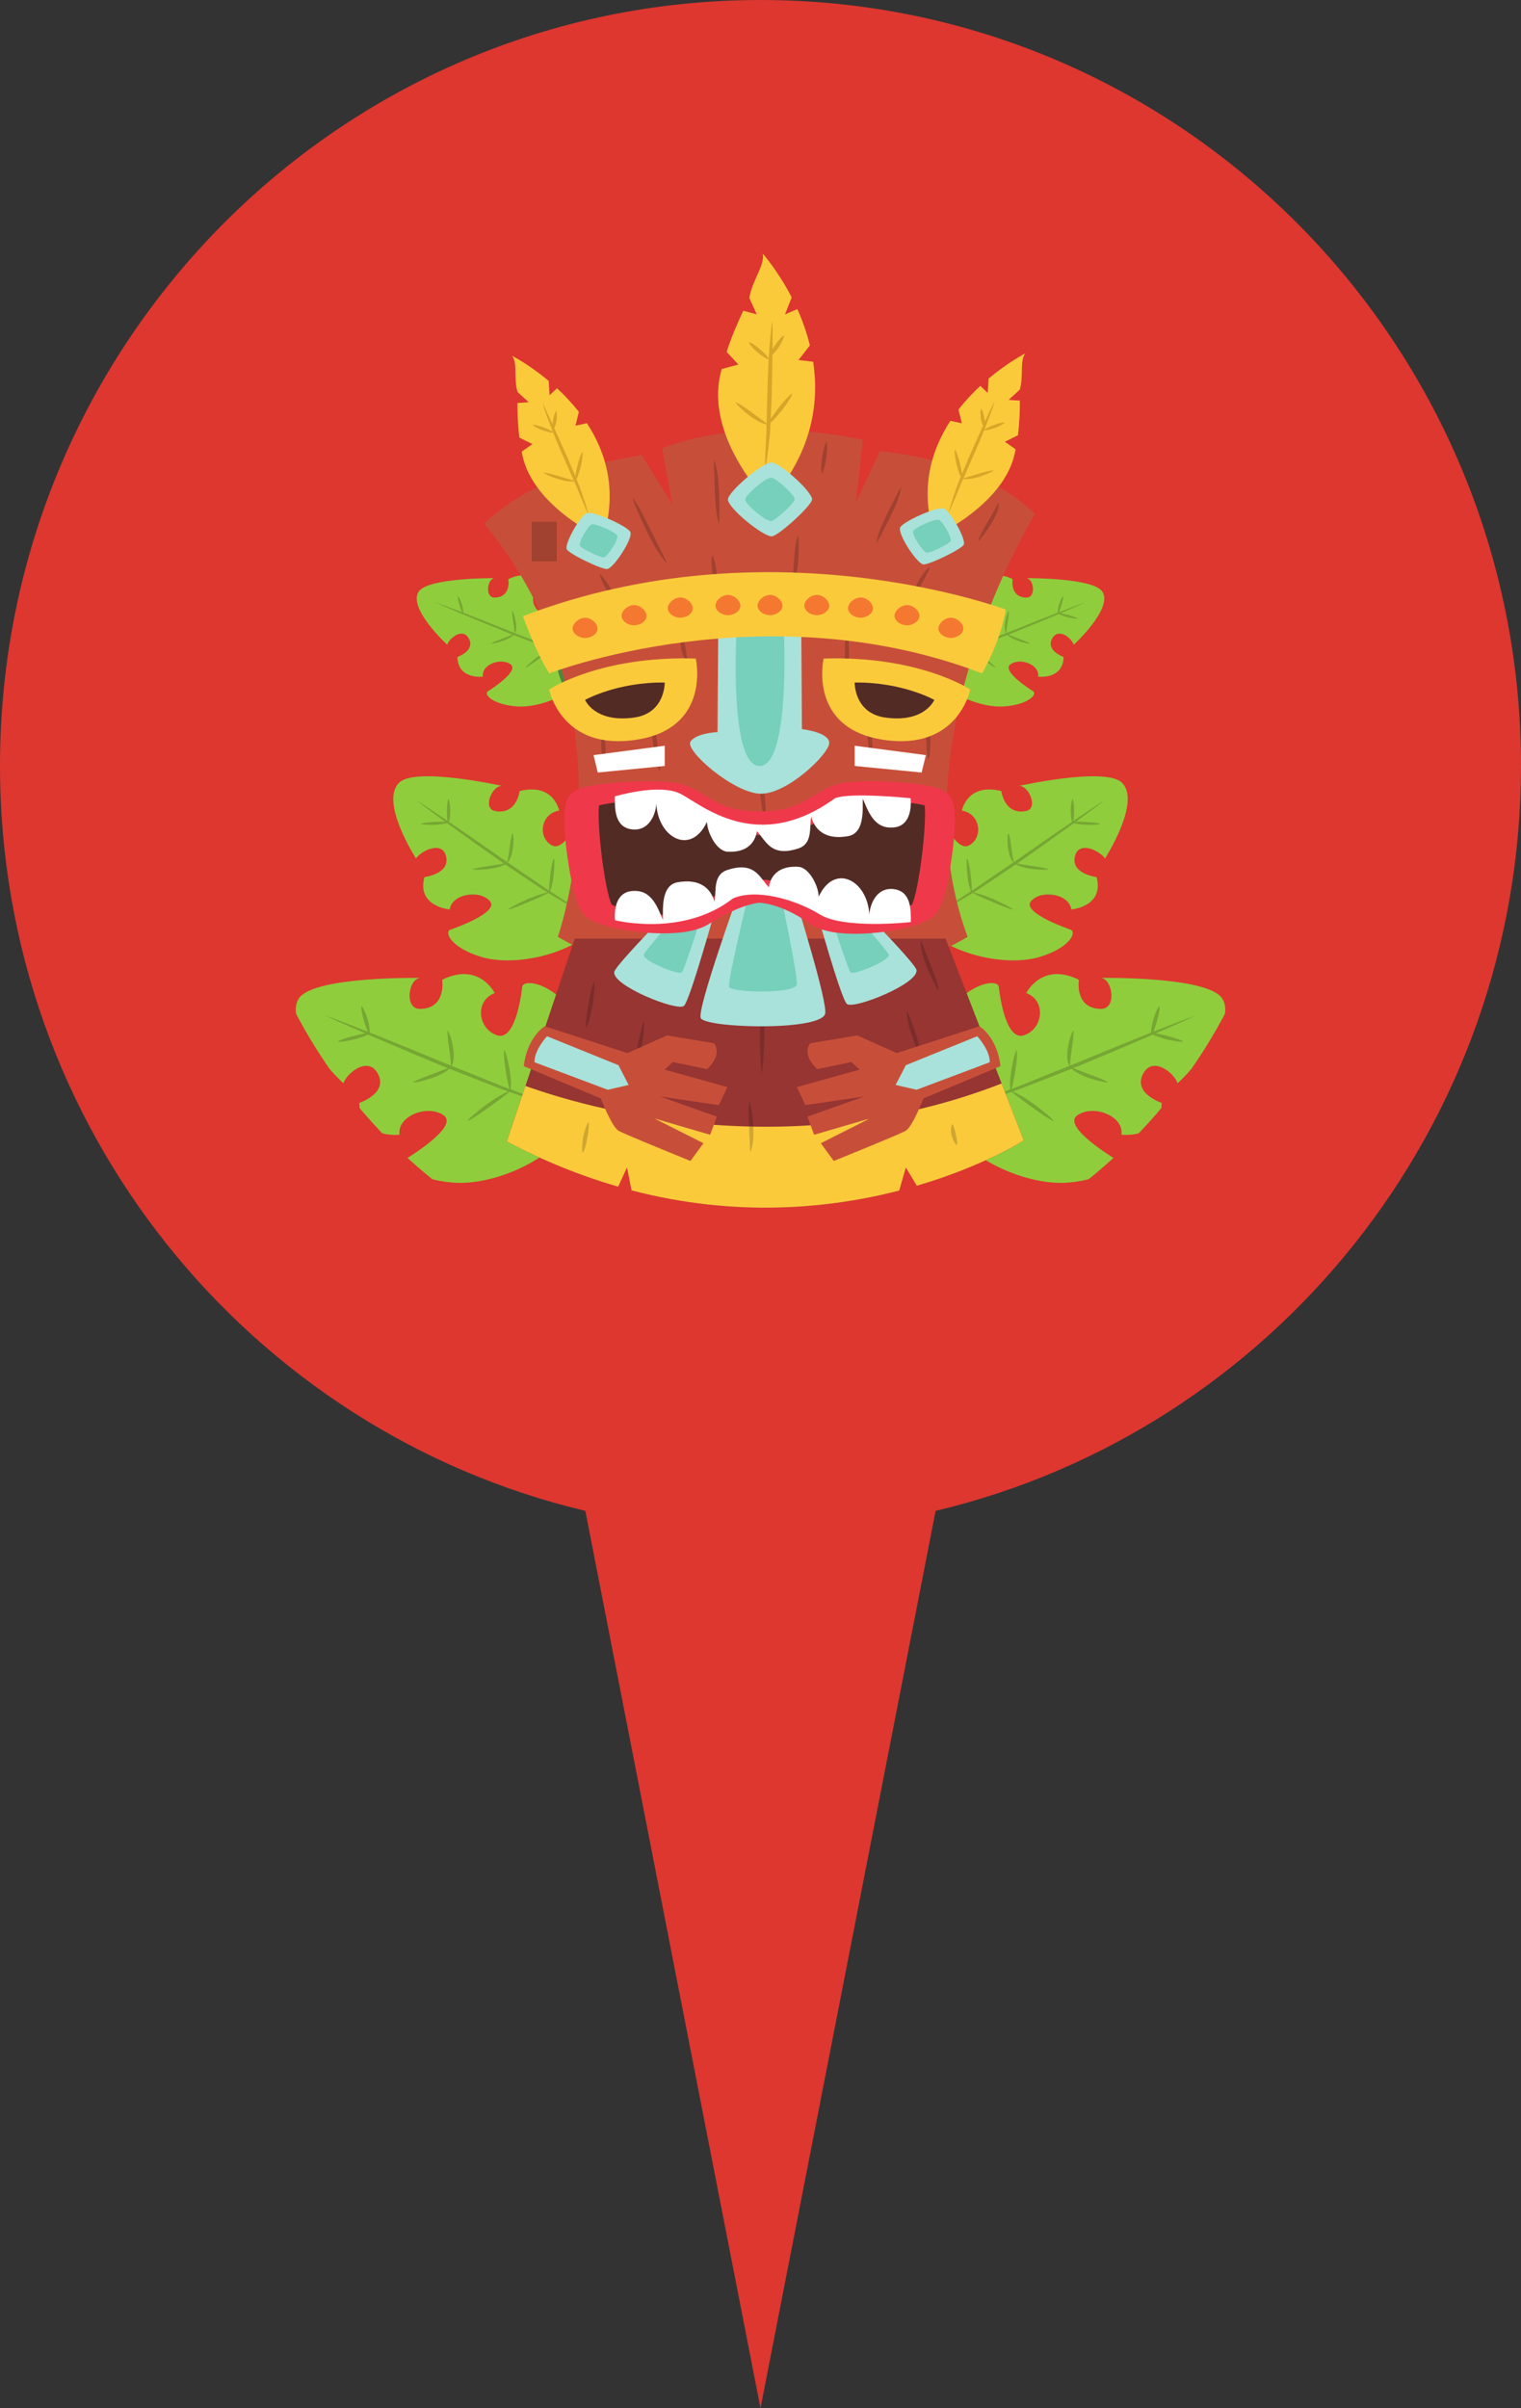 <svg width="36" height="57" viewBox="0 0 36 57" fill="none" xmlns="http://www.w3.org/2000/svg">
<rect x="0" y="0" width="36" height="57" fill="#333333" stroke="none"/>
<circle cx="18" cy="18" r="13" fill="#DD3730"/>
<path d="M24.184 19.451C24.04 19.64 23.872 20.158 23.767 20.769C23.663 21.379 23.654 21.895 23.734 22.081C23.877 21.892 24.046 21.374 24.15 20.764C24.255 20.153 24.263 19.637 24.184 19.451Z" fill="#51843E"/>
<path d="M25.285 18.586C25.142 18.775 24.973 19.293 24.869 19.903C24.764 20.514 24.756 21.03 24.835 21.216C24.979 21.027 25.148 20.509 25.252 19.899C25.357 19.288 25.365 18.772 25.285 18.586Z" fill="#51843E"/>
<path d="M21.974 22.032C21.184 21.296 21.11 20.363 21.401 19.766C21.693 19.169 22.134 19.041 22.203 19.169C22.203 19.169 22.604 20.201 22.944 20.006C23.285 19.811 23.195 19.251 22.766 19.187C22.766 19.187 22.89 18.521 23.701 18.724C23.701 18.724 23.768 19.293 24.28 19.197C24.592 19.138 24.345 18.578 24.114 18.602C24.114 18.602 26.139 18.151 26.544 18.517C27.032 18.958 26.154 20.32 26.154 20.32C26.035 20.141 25.547 19.896 25.447 20.251C25.324 20.685 25.954 20.759 25.954 20.759C26.144 21.461 25.356 21.526 25.356 21.526C25.306 21.158 24.654 21.049 24.406 21.327C24.158 21.605 25.344 22.006 25.344 22.006C25.489 22.072 25.314 22.44 24.597 22.653C23.88 22.865 22.652 22.645 21.974 22.032Z" fill="#8FCD3C"/>
<path d="M26.136 18.948C25.91 19.132 25.116 19.707 24.159 20.381C23.915 20.545 23.681 20.702 23.463 20.849C23.354 20.921 23.249 20.991 23.149 21.058C23.045 21.121 22.947 21.181 22.854 21.238C22.483 21.462 22.204 21.625 22.073 21.696C22.191 21.61 22.458 21.432 22.82 21.199C22.91 21.14 23.007 21.078 23.108 21.013C23.207 20.945 23.311 20.874 23.418 20.799C23.634 20.652 23.867 20.494 24.109 20.328C25.065 19.655 25.882 19.102 26.136 18.948Z" fill="#76A633"/>
<path d="M22.888 20.314C22.917 20.36 22.955 20.521 22.976 20.714C22.988 20.809 22.993 20.898 22.999 20.969C23.004 21.039 23.004 21.093 22.997 21.119C22.981 21.096 22.962 21.045 22.942 20.976C22.923 20.905 22.91 20.817 22.897 20.72C22.876 20.527 22.872 20.364 22.888 20.314Z" fill="#76A633"/>
<path d="M23.989 21.533C23.92 21.524 23.716 21.447 23.482 21.345C23.363 21.297 23.257 21.245 23.171 21.209C23.085 21.171 23.023 21.139 22.997 21.119C23.031 21.121 23.101 21.137 23.194 21.164C23.287 21.19 23.397 21.236 23.517 21.284C23.753 21.388 23.941 21.49 23.989 21.533Z" fill="#76A633"/>
<path d="M24.817 20.576C24.765 20.59 24.596 20.591 24.396 20.562C24.296 20.547 24.205 20.526 24.136 20.5C24.066 20.476 24.021 20.444 24.004 20.427C24.033 20.427 24.083 20.442 24.154 20.454C24.223 20.467 24.313 20.481 24.41 20.495C24.605 20.524 24.77 20.551 24.817 20.576Z" fill="#76A633"/>
<path d="M23.869 19.719C23.895 19.761 23.917 19.903 23.938 20.07C23.95 20.154 23.96 20.23 23.972 20.29C23.982 20.351 23.997 20.394 23.995 20.419C23.976 20.404 23.942 20.363 23.917 20.302C23.891 20.242 23.872 20.163 23.86 20.078C23.837 19.906 23.849 19.762 23.869 19.719Z" fill="#76A633"/>
<path d="M25.387 18.91C25.409 18.946 25.424 19.062 25.421 19.2C25.424 19.337 25.41 19.454 25.388 19.489C25.365 19.455 25.345 19.339 25.342 19.2C25.344 19.061 25.363 18.944 25.387 18.91Z" fill="#76A633"/>
<path d="M26.04 19.501C25.999 19.519 25.862 19.528 25.698 19.522C25.536 19.511 25.401 19.488 25.362 19.466C25.405 19.449 25.542 19.444 25.703 19.455C25.864 19.461 26 19.48 26.04 19.501Z" fill="#76A633"/>
<path d="M21.989 15.854C21.571 15.192 21.719 14.498 22.061 14.108C22.404 13.717 22.754 13.694 22.777 13.798C22.777 13.798 22.846 14.615 23.137 14.526C23.429 14.437 23.484 14.014 23.185 13.899C23.185 13.899 23.419 13.432 23.968 13.708C23.968 13.708 23.894 14.134 24.289 14.144C24.529 14.15 24.471 13.702 24.297 13.684C24.297 13.684 25.874 13.672 26.091 14.003C26.352 14.402 25.415 15.26 25.415 15.26C25.367 15.11 25.064 14.855 24.913 15.098C24.73 15.396 25.174 15.55 25.174 15.55C25.161 16.093 24.571 16.016 24.571 16.016C24.614 15.739 24.162 15.557 23.92 15.721C23.678 15.885 24.458 16.365 24.458 16.365C24.55 16.436 24.342 16.677 23.772 16.72C23.202 16.763 22.352 16.409 21.989 15.854Z" fill="#8FCD3C"/>
<path d="M25.699 14.255C25.495 14.354 24.79 14.649 23.944 14.991C23.73 15.073 23.525 15.151 23.334 15.224C23.238 15.26 23.146 15.294 23.059 15.327C22.969 15.357 22.884 15.386 22.804 15.412C22.484 15.518 22.245 15.594 22.134 15.624C22.239 15.58 22.473 15.492 22.788 15.379C22.866 15.35 22.951 15.32 23.039 15.288C23.126 15.254 23.217 15.218 23.311 15.181C23.502 15.107 23.706 15.028 23.919 14.945C24.764 14.603 25.48 14.327 25.699 14.255Z" fill="#76A633"/>
<path d="M23.029 14.742C23.04 14.78 23.033 14.904 23.006 15.048C22.995 15.12 22.979 15.186 22.968 15.239C22.957 15.291 22.945 15.33 22.934 15.348C22.928 15.329 22.925 15.289 22.926 15.235C22.926 15.18 22.936 15.113 22.947 15.041C22.974 14.896 23.006 14.777 23.029 14.742Z" fill="#76A633"/>
<path d="M23.57 15.807C23.521 15.789 23.389 15.701 23.24 15.589C23.163 15.535 23.098 15.481 23.042 15.441C22.988 15.4 22.949 15.367 22.934 15.348C22.959 15.355 23.007 15.378 23.069 15.412C23.131 15.445 23.202 15.496 23.279 15.55C23.429 15.663 23.544 15.767 23.57 15.807Z" fill="#76A633"/>
<path d="M24.383 15.237C24.342 15.239 24.218 15.213 24.078 15.161C24.008 15.134 23.946 15.104 23.901 15.075C23.855 15.046 23.829 15.015 23.821 15C23.842 15.005 23.875 15.024 23.924 15.044C23.972 15.065 24.034 15.088 24.102 15.114C24.239 15.166 24.354 15.211 24.383 15.237Z" fill="#76A633"/>
<path d="M23.875 14.461C23.885 14.496 23.871 14.603 23.85 14.729C23.84 14.792 23.831 14.85 23.827 14.895C23.821 14.942 23.822 14.975 23.816 14.993C23.805 14.979 23.789 14.944 23.784 14.896C23.778 14.848 23.781 14.787 23.791 14.722C23.812 14.594 23.851 14.49 23.875 14.461Z" fill="#76A633"/>
<path d="M25.16 14.109C25.169 14.139 25.154 14.226 25.122 14.326C25.095 14.427 25.059 14.51 25.035 14.532C25.026 14.504 25.037 14.416 25.064 14.314C25.096 14.212 25.136 14.13 25.16 14.109Z" fill="#76A633"/>
<path d="M25.51 14.643C25.476 14.65 25.373 14.635 25.255 14.605C25.139 14.571 25.045 14.533 25.022 14.511C25.056 14.505 25.158 14.523 25.273 14.556C25.39 14.586 25.485 14.621 25.51 14.643Z" fill="#76A633"/>
<path d="M20.56 18.836L22.126 19.153L22.141 19.121L20.576 18.804L20.56 18.836Z" fill="#51843E"/>
<path d="M21.881 16.111C21.737 16.221 21.5 16.558 21.288 16.971C21.076 17.385 20.952 17.748 20.966 17.892C21.11 17.782 21.347 17.445 21.559 17.031C21.772 16.618 21.895 16.255 21.881 16.111Z" fill="#51843E"/>
<path d="M20.529 18.784L21.131 17.513L21.171 17.521L20.568 18.792L20.529 18.784Z" fill="#51843E"/>
<path d="M22.816 15.699C22.672 15.809 22.435 16.146 22.223 16.56C22.01 16.973 21.887 17.336 21.901 17.48C22.045 17.37 22.282 17.032 22.494 16.619C22.706 16.206 22.83 15.843 22.816 15.699Z" fill="#51843E"/>
<path d="M21.464 18.373L22.066 17.102L22.105 17.109L21.503 18.381L21.464 18.373Z" fill="#51843E"/>
<path d="M22.427 26.639C21.748 25.59 21.969 24.483 22.506 23.855C23.043 23.228 23.601 23.185 23.639 23.351C23.639 23.351 23.767 24.651 24.229 24.506C24.691 24.36 24.771 23.684 24.291 23.506C24.291 23.506 24.655 22.758 25.536 23.19C25.536 23.19 25.425 23.87 26.055 23.88C26.439 23.887 26.336 23.173 26.058 23.146C26.058 23.146 28.571 23.104 28.924 23.628C29.348 24.259 27.873 25.641 27.873 25.641C27.794 25.402 27.304 25 27.07 25.391C26.784 25.868 27.495 26.105 27.495 26.105C27.485 26.97 26.543 26.858 26.543 26.858C26.607 26.416 25.882 26.132 25.5 26.398C25.118 26.663 26.371 27.416 26.371 27.416C26.519 27.527 26.192 27.915 25.285 27.991C24.378 28.068 23.016 27.516 22.427 26.639Z" fill="#8FCD3C"/>
<path d="M28.305 24.034C27.98 24.194 26.864 24.675 25.523 25.234C25.184 25.367 24.859 25.494 24.557 25.613C24.405 25.672 24.259 25.729 24.12 25.782C23.978 25.831 23.843 25.878 23.717 25.922C23.209 26.095 22.829 26.219 22.653 26.27C22.82 26.198 23.19 26.055 23.69 25.868C23.815 25.822 23.948 25.773 24.087 25.721C24.225 25.665 24.37 25.606 24.52 25.545C24.821 25.425 25.145 25.295 25.482 25.16C26.821 24.603 27.957 24.152 28.305 24.034Z" fill="#76A633"/>
<path d="M24.061 24.851C24.08 24.911 24.071 25.109 24.032 25.339C24.015 25.454 23.991 25.559 23.974 25.643C23.957 25.726 23.939 25.788 23.922 25.817C23.912 25.787 23.906 25.723 23.906 25.637C23.906 25.55 23.92 25.444 23.937 25.328C23.977 25.097 24.025 24.906 24.061 24.851Z" fill="#76A633"/>
<path d="M24.944 26.539C24.866 26.511 24.654 26.373 24.414 26.197C24.291 26.113 24.185 26.027 24.096 25.964C24.009 25.899 23.947 25.847 23.922 25.817C23.962 25.828 24.039 25.864 24.138 25.918C24.238 25.97 24.351 26.05 24.476 26.135C24.717 26.312 24.903 26.476 24.944 26.539Z" fill="#76A633"/>
<path d="M26.228 25.619C26.162 25.623 25.964 25.584 25.74 25.502C25.629 25.46 25.529 25.414 25.457 25.367C25.383 25.322 25.341 25.274 25.327 25.25C25.361 25.257 25.414 25.287 25.493 25.318C25.57 25.35 25.669 25.387 25.778 25.428C25.997 25.507 26.181 25.579 26.228 25.619Z" fill="#76A633"/>
<path d="M25.403 24.391C25.419 24.446 25.398 24.617 25.368 24.818C25.354 24.918 25.341 25.01 25.335 25.083C25.326 25.157 25.329 25.21 25.319 25.239C25.302 25.216 25.275 25.161 25.267 25.084C25.256 25.007 25.259 24.911 25.274 24.808C25.304 24.602 25.366 24.437 25.403 24.391Z" fill="#76A633"/>
<path d="M27.442 23.811C27.456 23.858 27.435 23.997 27.387 24.156C27.345 24.318 27.29 24.451 27.253 24.486C27.237 24.441 27.252 24.301 27.294 24.138C27.343 23.976 27.404 23.844 27.442 23.811Z" fill="#76A633"/>
<path d="M28.01 24.656C27.957 24.667 27.793 24.645 27.604 24.599C27.418 24.547 27.268 24.488 27.23 24.453C27.285 24.443 27.447 24.47 27.632 24.521C27.819 24.567 27.97 24.622 28.01 24.656Z" fill="#76A633"/>
<path d="M11.816 19.451C11.96 19.64 12.128 20.158 12.233 20.769C12.337 21.379 12.346 21.895 12.266 22.081C12.123 21.892 11.954 21.374 11.85 20.764C11.745 20.153 11.737 19.637 11.816 19.451Z" fill="#51843E"/>
<path d="M10.714 18.586C10.858 18.775 11.027 19.293 11.131 19.903C11.236 20.514 11.244 21.03 11.164 21.216C11.021 21.027 10.852 20.509 10.748 19.899C10.643 19.288 10.635 18.772 10.714 18.586Z" fill="#51843E"/>
<path d="M14.026 22.032C14.816 21.296 14.89 20.363 14.599 19.766C14.307 19.169 13.866 19.041 13.797 19.169C13.797 19.169 13.396 20.201 13.056 20.006C12.715 19.811 12.805 19.251 13.234 19.187C13.234 19.187 13.11 18.521 12.299 18.724C12.299 18.724 12.232 19.293 11.72 19.197C11.408 19.138 11.655 18.578 11.886 18.602C11.886 18.602 9.861 18.151 9.456 18.517C8.968 18.958 9.846 20.32 9.846 20.32C9.965 20.141 10.453 19.896 10.553 20.251C10.676 20.685 10.046 20.759 10.046 20.759C9.856 21.461 10.644 21.526 10.644 21.526C10.694 21.158 11.345 21.049 11.594 21.327C11.842 21.605 10.656 22.006 10.656 22.006C10.511 22.072 10.686 22.44 11.403 22.653C12.12 22.865 13.348 22.645 14.026 22.032Z" fill="#8FCD3C"/>
<path d="M9.864 18.948C10.09 19.132 10.884 19.707 11.841 20.381C12.085 20.545 12.319 20.702 12.537 20.849C12.646 20.921 12.751 20.991 12.851 21.058C12.955 21.121 13.053 21.181 13.146 21.238C13.517 21.462 13.796 21.625 13.927 21.696C13.809 21.61 13.542 21.432 13.18 21.199C13.089 21.14 12.993 21.078 12.892 21.013C12.793 20.945 12.689 20.874 12.582 20.799C12.366 20.652 12.133 20.494 11.891 20.328C10.934 19.655 10.118 19.102 9.864 18.948Z" fill="#76A633"/>
<path d="M13.112 20.314C13.083 20.36 13.045 20.521 13.024 20.714C13.012 20.809 13.007 20.898 13.001 20.969C12.996 21.039 12.996 21.093 13.003 21.119C13.019 21.096 13.038 21.045 13.058 20.976C13.078 20.905 13.091 20.817 13.103 20.72C13.124 20.527 13.129 20.364 13.112 20.314Z" fill="#76A633"/>
<path d="M12.011 21.533C12.08 21.524 12.284 21.447 12.518 21.345C12.637 21.297 12.743 21.245 12.829 21.209C12.915 21.171 12.977 21.139 13.003 21.119C12.969 21.121 12.899 21.137 12.806 21.164C12.713 21.19 12.603 21.236 12.483 21.284C12.246 21.388 12.059 21.49 12.011 21.533Z" fill="#76A633"/>
<path d="M11.182 20.576C11.235 20.59 11.404 20.591 11.604 20.562C11.704 20.547 11.795 20.526 11.864 20.5C11.934 20.476 11.979 20.444 11.996 20.427C11.967 20.427 11.917 20.442 11.846 20.454C11.777 20.467 11.687 20.481 11.59 20.495C11.395 20.524 11.23 20.551 11.182 20.576Z" fill="#76A633"/>
<path d="M12.131 19.719C12.105 19.761 12.083 19.903 12.062 20.07C12.05 20.154 12.039 20.23 12.027 20.29C12.018 20.351 12.003 20.394 12.005 20.419C12.023 20.404 12.058 20.363 12.082 20.302C12.109 20.242 12.128 20.163 12.14 20.078C12.163 19.906 12.151 19.762 12.131 19.719Z" fill="#76A633"/>
<path d="M10.613 18.91C10.591 18.946 10.576 19.062 10.579 19.2C10.575 19.337 10.59 19.454 10.612 19.489C10.635 19.455 10.655 19.339 10.658 19.2C10.656 19.061 10.636 18.944 10.613 18.91Z" fill="#76A633"/>
<path d="M9.96 19.501C10.001 19.519 10.138 19.528 10.302 19.522C10.464 19.511 10.599 19.488 10.638 19.466C10.595 19.449 10.458 19.444 10.297 19.455C10.136 19.461 10 19.48 9.96 19.501Z" fill="#76A633"/>
<path d="M14.011 15.854C14.429 15.192 14.281 14.498 13.939 14.108C13.597 13.717 13.246 13.694 13.223 13.798C13.223 13.798 13.154 14.615 12.863 14.526C12.572 14.437 12.516 14.014 12.816 13.899C12.816 13.899 12.581 13.432 12.032 13.708C12.032 13.708 12.107 14.134 11.712 14.144C11.471 14.15 11.529 13.702 11.703 13.684C11.703 13.684 10.126 13.672 9.909 14.003C9.648 14.402 10.585 15.26 10.585 15.26C10.633 15.11 10.937 14.855 11.087 15.098C11.271 15.396 10.826 15.55 10.826 15.55C10.839 16.093 11.43 16.016 11.43 16.016C11.386 15.739 11.839 15.557 12.08 15.721C12.322 15.885 11.543 16.365 11.543 16.365C11.45 16.436 11.659 16.677 12.229 16.72C12.798 16.763 13.649 16.409 14.011 15.854Z" fill="#8FCD3C"/>
<path d="M10.301 14.255C10.505 14.354 11.21 14.649 12.056 14.991C12.27 15.073 12.475 15.151 12.666 15.224C12.761 15.26 12.854 15.294 12.941 15.327C13.031 15.357 13.116 15.386 13.196 15.412C13.515 15.518 13.755 15.594 13.866 15.624C13.761 15.58 13.527 15.492 13.212 15.379C13.133 15.35 13.049 15.32 12.961 15.288C12.874 15.254 12.783 15.218 12.688 15.181C12.498 15.107 12.294 15.028 12.081 14.945C11.236 14.603 10.52 14.327 10.301 14.255Z" fill="#76A633"/>
<path d="M12.97 14.742C12.96 14.78 12.967 14.904 12.993 15.048C13.005 15.12 13.021 15.186 13.032 15.239C13.043 15.291 13.055 15.33 13.066 15.348C13.072 15.329 13.075 15.289 13.074 15.235C13.074 15.18 13.064 15.113 13.052 15.041C13.026 14.896 12.994 14.777 12.97 14.742Z" fill="#76A633"/>
<path d="M12.43 15.807C12.479 15.789 12.611 15.701 12.76 15.589C12.837 15.535 12.902 15.481 12.958 15.441C13.012 15.4 13.051 15.367 13.066 15.348C13.041 15.355 12.993 15.378 12.931 15.412C12.869 15.445 12.798 15.496 12.721 15.55C12.571 15.663 12.456 15.767 12.43 15.807Z" fill="#76A633"/>
<path d="M11.617 15.237C11.658 15.239 11.782 15.213 11.922 15.161C11.992 15.134 12.054 15.104 12.099 15.075C12.145 15.046 12.171 15.015 12.179 15C12.158 15.005 12.125 15.024 12.076 15.044C12.028 15.065 11.966 15.088 11.898 15.114C11.761 15.166 11.646 15.211 11.617 15.237Z" fill="#76A633"/>
<path d="M12.125 14.461C12.115 14.496 12.129 14.603 12.15 14.729C12.16 14.792 12.168 14.85 12.173 14.895C12.179 14.942 12.178 14.975 12.184 14.993C12.194 14.979 12.211 14.944 12.216 14.896C12.222 14.848 12.219 14.787 12.209 14.722C12.188 14.594 12.149 14.49 12.125 14.461Z" fill="#76A633"/>
<path d="M10.84 14.109C10.831 14.139 10.846 14.226 10.878 14.326C10.905 14.427 10.941 14.51 10.964 14.532C10.974 14.504 10.963 14.416 10.936 14.314C10.904 14.212 10.864 14.13 10.84 14.109Z" fill="#76A633"/>
<path d="M15.471 18.784L14.869 17.513L14.83 17.521L15.432 18.792L15.471 18.784Z" fill="#51843E"/>
<path d="M13.184 15.7C13.329 15.809 13.565 16.146 13.777 16.56C13.99 16.973 14.113 17.336 14.099 17.48C13.955 17.37 13.719 17.033 13.506 16.62C13.294 16.206 13.171 15.843 13.184 15.7Z" fill="#51843E"/>
<path d="M14.536 18.373L13.934 17.102L13.895 17.109L14.497 18.381L14.536 18.373Z" fill="#51843E"/>
<path d="M13.573 26.639C14.252 25.59 14.031 24.483 13.494 23.855C12.957 23.228 12.399 23.185 12.361 23.351C12.361 23.351 12.234 24.651 11.771 24.506C11.309 24.36 11.229 23.684 11.709 23.506C11.709 23.506 11.345 22.758 10.465 23.19C10.465 23.19 10.575 23.87 9.945 23.88C9.562 23.887 9.664 23.173 9.942 23.146C9.942 23.146 7.429 23.104 7.077 23.628C6.652 24.259 8.127 25.641 8.127 25.641C8.207 25.402 8.696 25 8.93 25.391C9.217 25.868 8.505 26.105 8.505 26.105C8.515 26.97 9.457 26.858 9.457 26.858C9.393 26.416 10.118 26.132 10.5 26.398C10.882 26.663 9.629 27.416 9.629 27.416C9.481 27.527 9.808 27.915 10.715 27.991C11.622 28.068 12.984 27.516 13.573 26.639Z" fill="#8FCD3C"/>
<path d="M7.695 24.034C8.02 24.194 9.136 24.675 10.477 25.234C10.816 25.367 11.141 25.494 11.443 25.613C11.595 25.672 11.741 25.729 11.88 25.782C12.022 25.831 12.157 25.878 12.283 25.922C12.791 26.095 13.171 26.219 13.347 26.27C13.18 26.198 12.81 26.055 12.31 25.868C12.185 25.822 12.052 25.773 11.912 25.721C11.775 25.665 11.63 25.606 11.48 25.545C11.179 25.425 10.855 25.295 10.518 25.16C9.179 24.603 8.043 24.152 7.695 24.034Z" fill="#76A633"/>
<path d="M11.939 24.851C11.92 24.911 11.929 25.109 11.969 25.339C11.985 25.454 12.009 25.559 12.026 25.643C12.043 25.726 12.061 25.788 12.078 25.817C12.088 25.787 12.094 25.723 12.094 25.637C12.094 25.55 12.08 25.444 12.063 25.328C12.023 25.097 11.975 24.906 11.939 24.851Z" fill="#76A633"/>
<path d="M11.056 26.539C11.134 26.511 11.346 26.373 11.586 26.197C11.709 26.113 11.815 26.027 11.904 25.964C11.991 25.899 12.054 25.847 12.078 25.817C12.038 25.828 11.961 25.864 11.863 25.918C11.762 25.97 11.649 26.05 11.524 26.135C11.283 26.312 11.097 26.476 11.056 26.539Z" fill="#76A633"/>
<path d="M9.772 25.619C9.838 25.623 10.036 25.584 10.26 25.502C10.371 25.46 10.471 25.414 10.543 25.367C10.617 25.322 10.659 25.274 10.673 25.25C10.639 25.257 10.586 25.287 10.507 25.318C10.43 25.35 10.331 25.387 10.222 25.428C10.004 25.507 9.819 25.579 9.772 25.619Z" fill="#76A633"/>
<path d="M10.597 24.391C10.581 24.446 10.602 24.617 10.632 24.818C10.646 24.918 10.659 25.01 10.665 25.083C10.674 25.157 10.671 25.21 10.681 25.239C10.697 25.216 10.725 25.161 10.733 25.084C10.744 25.007 10.741 24.911 10.726 24.808C10.695 24.602 10.634 24.437 10.597 24.391Z" fill="#76A633"/>
<path d="M8.558 23.811C8.543 23.858 8.565 23.997 8.613 24.156C8.655 24.318 8.71 24.451 8.747 24.486C8.763 24.441 8.748 24.301 8.706 24.138C8.657 23.976 8.596 23.844 8.558 23.811Z" fill="#76A633"/>
<path d="M7.99 24.656C8.043 24.667 8.207 24.645 8.396 24.599C8.582 24.547 8.732 24.488 8.77 24.453C8.715 24.443 8.553 24.47 8.368 24.521C8.181 24.567 8.03 24.622 7.99 24.656Z" fill="#76A633"/>
<path d="M13.203 22.174C13.203 22.174 15.108 16.782 11.46 12.396C11.46 12.396 12.586 11.163 15.189 10.774L15.913 11.94L15.672 10.614C15.672 10.614 17.469 9.792 20.421 10.409L20.259 11.894L20.823 10.683C20.823 10.683 23.13 10.82 24.499 12.168C24.499 12.168 21.172 17.514 22.902 22.174C22.902 22.174 18.274 25.086 13.203 22.174Z" fill="#C74F39"/>
<path d="M21.44 27.634L21.7 28.066C23.283 27.601 24.23 26.994 24.23 26.994L22.379 22.215H13.606L11.996 27.017C12.899 27.495 13.781 27.843 14.632 28.088L14.84 27.634L14.947 28.175C17.442 28.827 19.648 28.601 21.284 28.18L21.44 27.634Z" fill="#963532"/>
<path d="M24.23 26.994L23.707 25.645C18.645 27.621 13.876 26.22 12.437 25.703L11.996 27.017C12.899 27.495 13.781 27.843 14.632 28.088L14.84 27.634L14.947 28.175C17.442 28.827 19.648 28.601 21.284 28.18L21.44 27.634L21.7 28.066C23.283 27.601 24.23 26.994 24.23 26.994Z" fill="#FBCA3B"/>
<path d="M12.586 13.287H13.176V12.351H12.586V13.287Z" fill="#A14130"/>
<path d="M15.779 13.333C15.739 13.293 15.67 13.199 15.583 13.069C15.562 13.036 15.539 13.001 15.515 12.964C15.494 12.927 15.472 12.887 15.45 12.846C15.405 12.763 15.357 12.674 15.309 12.581C15.129 12.204 14.993 11.883 14.974 11.78C15.046 11.863 15.223 12.172 15.402 12.547C15.45 12.64 15.494 12.73 15.535 12.813C15.555 12.855 15.574 12.896 15.592 12.934C15.611 12.972 15.63 13.008 15.648 13.042C15.718 13.178 15.765 13.281 15.779 13.333Z" fill="#A14130"/>
<path d="M14.594 14.27C14.544 14.239 14.444 14.11 14.348 13.946C14.251 13.782 14.19 13.636 14.191 13.584C14.242 13.614 14.341 13.744 14.438 13.908C14.534 14.072 14.596 14.217 14.594 14.27Z" fill="#A14130"/>
<path d="M17.013 12.396C16.978 12.309 16.93 12.005 16.919 11.643C16.914 11.554 16.911 11.467 16.909 11.387C16.908 11.346 16.908 11.308 16.907 11.271C16.905 11.234 16.903 11.199 16.901 11.166C16.895 11.035 16.897 10.935 16.906 10.889C16.925 10.932 16.949 11.029 16.973 11.161C16.979 11.194 16.985 11.229 16.991 11.266C16.994 11.303 16.998 11.342 17.002 11.382C17.009 11.463 17.015 11.55 17.02 11.64C17.03 12.002 17.035 12.303 17.013 12.396Z" fill="#A14130"/>
<path d="M18.757 13.835C18.754 13.817 18.754 13.788 18.757 13.752C18.759 13.734 18.761 13.714 18.763 13.692C18.764 13.67 18.766 13.646 18.768 13.621C18.778 13.52 18.783 13.392 18.794 13.253C18.803 13.113 18.815 12.984 18.833 12.882C18.849 12.779 18.873 12.704 18.891 12.67C18.902 12.707 18.903 12.783 18.905 12.886C18.905 12.988 18.904 13.117 18.895 13.257C18.884 13.398 18.868 13.528 18.839 13.63C18.832 13.655 18.826 13.679 18.819 13.7C18.811 13.722 18.803 13.741 18.796 13.759C18.782 13.794 18.768 13.82 18.757 13.835Z" fill="#A14130"/>
<path d="M19.454 11.209C19.432 11.161 19.432 11.007 19.458 10.826C19.484 10.646 19.526 10.498 19.562 10.455C19.584 10.502 19.584 10.656 19.558 10.837C19.532 11.017 19.49 11.165 19.454 11.209Z" fill="#A14130"/>
<path d="M16.954 13.893C16.919 13.851 16.878 13.701 16.856 13.52C16.833 13.34 16.835 13.187 16.858 13.138C16.892 13.18 16.933 13.33 16.956 13.512C16.979 13.691 16.977 13.844 16.954 13.893Z" fill="#A14130"/>
<path d="M20.742 12.853C20.745 12.809 20.768 12.719 20.808 12.598C20.819 12.568 20.83 12.536 20.842 12.502C20.856 12.47 20.871 12.435 20.886 12.4C20.918 12.329 20.953 12.253 20.991 12.174C21.029 12.096 21.066 12.021 21.102 11.952C21.12 11.918 21.138 11.885 21.155 11.853C21.17 11.821 21.184 11.791 21.198 11.762C21.254 11.648 21.302 11.565 21.332 11.528C21.33 11.572 21.306 11.662 21.266 11.783C21.256 11.813 21.245 11.845 21.233 11.879C21.219 11.912 21.204 11.946 21.189 11.982C21.157 12.053 21.122 12.129 21.084 12.207C21.046 12.285 21.009 12.36 20.973 12.429C20.954 12.463 20.937 12.497 20.92 12.528C20.905 12.56 20.89 12.591 20.876 12.619C20.82 12.733 20.773 12.817 20.742 12.853Z" fill="#A14130"/>
<path d="M23.157 12.808C23.16 12.776 23.18 12.711 23.221 12.629C23.261 12.547 23.318 12.448 23.383 12.342C23.444 12.235 23.504 12.139 23.544 12.059C23.556 12.04 23.566 12.021 23.576 12.004C23.584 11.987 23.592 11.971 23.599 11.957C23.614 11.929 23.628 11.907 23.64 11.894C23.642 11.91 23.642 11.934 23.638 11.966C23.636 11.982 23.634 12 23.63 12.019C23.625 12.038 23.619 12.058 23.613 12.08C23.588 12.168 23.535 12.272 23.472 12.381C23.407 12.488 23.34 12.583 23.285 12.657C23.229 12.731 23.186 12.786 23.157 12.808Z" fill="#A14130"/>
<path d="M21.628 14.133C21.622 14.107 21.628 14.056 21.645 13.987C21.652 13.953 21.665 13.915 21.683 13.876C21.7 13.836 21.719 13.793 21.741 13.75C21.837 13.579 21.952 13.453 22.003 13.425C22.001 13.478 21.925 13.62 21.832 13.786C21.811 13.828 21.79 13.868 21.769 13.905C21.747 13.942 21.728 13.976 21.713 14.007C21.68 14.069 21.65 14.114 21.628 14.133Z" fill="#A14130"/>
<path d="M13.874 24.321C13.858 24.253 13.877 24.035 13.926 23.779C13.968 23.523 14.023 23.309 14.062 23.248C14.08 23.315 14.068 23.534 14.026 23.792C13.977 24.049 13.915 24.262 13.874 24.321Z" fill="#7B2C2A"/>
<path d="M15.001 25.646C14.986 25.556 15.009 25.259 15.063 24.907C15.125 24.558 15.198 24.268 15.242 24.184C15.256 24.275 15.225 24.571 15.163 24.92C15.109 25.269 15.043 25.56 15.001 25.646Z" fill="#7B2C2A"/>
<path d="M18.033 25.395C18.005 25.271 17.986 24.852 17.989 24.355C17.987 24.231 17.987 24.112 17.988 24.001C17.989 23.946 17.99 23.892 17.991 23.841C17.99 23.791 17.99 23.742 17.989 23.697C17.989 23.515 17.995 23.379 18.006 23.316C18.023 23.378 18.043 23.513 18.062 23.695C18.066 23.74 18.07 23.789 18.075 23.84C18.077 23.891 18.079 23.944 18.081 24C18.085 24.111 18.088 24.231 18.09 24.355C18.087 24.853 18.062 25.27 18.033 25.395Z" fill="#7B2C2A"/>
<path d="M21.789 24.983C21.74 24.926 21.655 24.721 21.57 24.472C21.485 24.221 21.455 24 21.467 23.933C21.512 23.992 21.583 24.2 21.667 24.448C21.752 24.698 21.797 24.915 21.789 24.983Z" fill="#7B2C2A"/>
<path d="M22.218 23.453C22.163 23.389 22.054 23.159 21.934 22.878C21.907 22.807 21.883 22.738 21.861 22.674C21.851 22.642 21.841 22.611 21.831 22.581C21.825 22.551 21.819 22.521 21.814 22.494C21.793 22.385 21.784 22.303 21.789 22.265C21.813 22.299 21.846 22.376 21.884 22.479C21.892 22.505 21.902 22.532 21.912 22.561C21.924 22.59 21.937 22.62 21.95 22.651C21.976 22.713 22.003 22.78 22.029 22.851C22.149 23.129 22.219 23.376 22.218 23.453Z" fill="#7B2C2A"/>
<path d="M17.831 26.666C17.797 26.665 17.764 26.665 17.73 26.664C17.712 26.386 17.714 26.151 17.737 26.08C17.772 26.149 17.812 26.383 17.831 26.666Z" fill="#7B2C2A"/>
<path d="M17.764 27.268C17.753 27.231 17.746 27.153 17.744 27.05C17.744 27.024 17.744 26.997 17.744 26.968C17.742 26.939 17.74 26.908 17.738 26.877C17.734 26.814 17.732 26.746 17.731 26.676C17.73 26.672 17.73 26.668 17.73 26.664C17.764 26.665 17.797 26.666 17.831 26.666C17.831 26.668 17.831 26.67 17.831 26.672C17.833 26.744 17.833 26.813 17.831 26.877C17.83 26.909 17.829 26.94 17.828 26.969C17.825 26.998 17.821 27.026 17.817 27.052C17.8 27.157 17.781 27.234 17.764 27.268Z" fill="#CEA732"/>
<path d="M22.647 27.108C22.61 27.085 22.555 26.992 22.523 26.869C22.494 26.744 22.514 26.636 22.54 26.606C22.572 26.637 22.594 26.735 22.622 26.852C22.652 26.968 22.666 27.072 22.647 27.108Z" fill="#CEA732"/>
<path d="M13.793 27.291C13.771 27.245 13.773 27.094 13.801 26.917C13.838 26.742 13.89 26.599 13.928 26.56C13.947 26.608 13.937 26.757 13.9 26.931C13.873 27.105 13.829 27.249 13.793 27.291Z" fill="#CEA732"/>
<path d="M15.618 18.268C15.575 18.192 15.505 17.927 15.458 17.607C15.449 17.526 15.441 17.449 15.436 17.377C15.434 17.34 15.431 17.306 15.429 17.273C15.429 17.239 15.43 17.208 15.431 17.178C15.435 17.059 15.444 16.971 15.457 16.931C15.473 16.971 15.489 17.059 15.503 17.175C15.507 17.204 15.51 17.235 15.514 17.268C15.518 17.3 15.524 17.334 15.529 17.37C15.539 17.441 15.549 17.517 15.558 17.597C15.604 17.915 15.633 18.184 15.618 18.268Z" fill="#A14130"/>
<path d="M18.113 19.433C18.077 19.369 18.031 19.151 18.003 18.888C17.974 18.626 17.971 18.404 17.992 18.336C18.029 18.399 18.074 18.618 18.103 18.88C18.132 19.142 18.135 19.364 18.113 19.433Z" fill="#A14130"/>
<path d="M20.648 18.13C20.612 18.054 20.567 17.794 20.538 17.483C20.509 17.171 20.506 16.908 20.528 16.828C20.564 16.904 20.609 17.164 20.638 17.476C20.667 17.787 20.67 18.05 20.648 18.13Z" fill="#A14130"/>
<path d="M20.045 16.006C20.016 15.94 19.994 15.72 19.994 15.458C19.994 15.195 20.016 14.975 20.045 14.909C20.074 14.975 20.095 15.195 20.095 15.458C20.095 15.72 20.074 15.94 20.045 16.006Z" fill="#A14130"/>
<path d="M16.262 15.663C16.222 15.633 16.153 15.508 16.122 15.348C16.112 15.268 16.103 15.194 16.111 15.135C16.117 15.075 16.128 15.032 16.141 15.012C16.157 15.032 16.171 15.074 16.183 15.131C16.193 15.188 16.212 15.258 16.222 15.335C16.251 15.488 16.277 15.617 16.262 15.663Z" fill="#A14130"/>
<path d="M14.29 18.096C14.26 18.046 14.237 17.881 14.234 17.685C14.218 17.491 14.225 17.326 14.25 17.273C14.283 17.319 14.318 17.484 14.335 17.683C14.338 17.88 14.318 18.046 14.29 18.096Z" fill="#A14130"/>
<path d="M21.977 17.993C21.947 17.931 21.924 17.725 21.921 17.48C21.904 17.236 21.911 17.029 21.936 16.965C21.969 17.024 22.005 17.23 22.022 17.478C22.024 17.724 22.005 17.932 21.977 17.993Z" fill="#A14130"/>
<path d="M17 14.861L16.983 17.328C16.983 17.328 16.489 17.346 16.344 17.551C16.198 17.757 17.34 18.752 17.978 18.786C18.616 18.82 19.628 17.843 19.627 17.585C19.625 17.328 18.981 17.258 18.981 17.258L18.966 14.975L17 14.861Z" fill="#A8E2DA"/>
<path d="M12.998 16.32C12.998 16.32 14.203 15.515 16.468 15.588C16.468 15.588 16.847 17.235 15.063 17.509C13.28 17.784 12.998 16.32 12.998 16.32Z" fill="#FBCA3B"/>
<path d="M13.848 16.566C13.848 16.566 14.607 16.14 15.733 16.155C15.733 16.155 15.748 16.877 15.015 16.983C14.077 17.118 13.848 16.566 13.848 16.566Z" fill="#522B25"/>
<path d="M17.429 15.037C17.429 15.037 17.261 18.13 17.979 18.13C18.697 18.13 18.556 15.037 18.556 15.037C18.556 15.037 17.86 14.873 17.429 15.037Z" fill="#76D0BB"/>
<path d="M14.048 17.873L15.733 17.651V18.13L14.149 18.285L14.048 17.873Z" fill="white"/>
<path d="M22.964 16.32C22.964 16.32 21.759 15.515 19.494 15.588C19.494 15.588 19.115 17.235 20.899 17.509C22.683 17.784 22.964 16.32 22.964 16.32Z" fill="#FBCA3B"/>
<path d="M22.114 16.566C22.114 16.566 21.355 16.14 20.229 16.155C20.229 16.155 20.214 16.877 20.947 16.983C21.885 17.118 22.114 16.566 22.114 16.566Z" fill="#522B25"/>
<path d="M21.914 17.873L20.229 17.651V18.13L21.814 18.285L21.914 17.873Z" fill="white"/>
<path d="M17.489 21.115C17.489 21.115 16.502 23.853 16.584 24.093C16.666 24.333 19.357 24.413 19.527 24.007C19.621 23.784 18.78 21.115 18.78 21.115C18.78 21.115 18.005 20.772 17.489 21.115Z" fill="#A8E2DA"/>
<path d="M19.302 21.477C19.302 21.477 19.895 23.616 20.043 23.761C20.191 23.906 21.765 23.277 21.691 22.954C21.651 22.776 20.041 21.148 20.041 21.148C20.041 21.148 19.453 21.109 19.302 21.477Z" fill="#A8E2DA"/>
<path d="M16.929 21.522C16.929 21.522 16.337 23.662 16.189 23.807C16.04 23.952 14.466 23.323 14.54 23C14.58 22.822 16.19 21.194 16.19 21.194C16.19 21.194 16.778 21.155 16.929 21.522Z" fill="#A8E2DA"/>
<path d="M23.183 24.291C23.183 24.291 23.6 24.538 23.68 25.235L21.856 26C21.856 26 21.6 26.671 21.436 26.765C21.272 26.858 19.734 27.479 19.734 27.479L19.427 27.059L20.59 26.473L19.269 26.859L19.109 26.43L20.459 25.952L19.063 26.157L18.86 25.731L20.347 25.317L20.151 25.138L19.344 25.305C19.344 25.305 18.967 24.987 19.176 24.694L20.29 24.507L21.225 24.926L23.183 24.291Z" fill="#C74F39"/>
<path d="M23.13 24.527C23.13 24.527 23.439 24.858 23.425 25.143L21.694 25.794L21.198 25.68L21.44 25.212L23.13 24.527Z" fill="#A8E2DA"/>
<path d="M12.894 24.291C12.894 24.291 12.478 24.538 12.397 25.235L14.222 26C14.222 26 14.477 26.671 14.642 26.765C14.806 26.858 16.343 27.479 16.343 27.479L16.65 27.059L15.488 26.473L16.808 26.859L16.968 26.43L15.618 25.952L17.014 26.157L17.217 25.731L15.73 25.317L15.927 25.138L16.733 25.305C16.733 25.305 17.111 24.987 16.902 24.694L15.788 24.507L14.852 24.926L12.894 24.291Z" fill="#C74F39"/>
<path d="M12.947 24.527C12.947 24.527 12.639 24.858 12.652 25.143L14.384 25.794L14.879 25.68L14.638 25.212L12.947 24.527Z" fill="#A8E2DA"/>
<path d="M12.378 14.584C12.378 14.584 12.68 15.441 13.002 15.938C13.002 15.938 18.093 13.967 23.244 15.938C23.244 15.938 23.667 15.235 23.808 14.43C23.808 14.43 18.248 12.335 12.378 14.584Z" fill="#FBCA3B"/>
<path d="M14.143 14.884C14.139 15.008 13.986 15.104 13.841 15.101C13.696 15.098 13.549 14.994 13.553 14.87C13.557 14.747 13.711 14.618 13.856 14.622C14.001 14.625 14.147 14.76 14.143 14.884Z" fill="#F57830"/>
<path d="M15.302 14.584C15.298 14.707 15.146 14.804 15 14.801C14.855 14.797 14.708 14.694 14.712 14.57C14.716 14.447 14.87 14.318 15.015 14.321C15.16 14.325 15.306 14.46 15.302 14.584Z" fill="#F57830"/>
<path d="M16.396 14.404C16.392 14.528 16.239 14.625 16.094 14.621C15.948 14.618 15.802 14.515 15.806 14.391C15.81 14.268 15.964 14.139 16.109 14.142C16.254 14.145 16.4 14.281 16.396 14.404Z" fill="#F57830"/>
<path d="M17.524 14.344C17.52 14.467 17.367 14.564 17.222 14.561C17.076 14.558 16.93 14.454 16.934 14.33C16.938 14.207 17.091 14.078 17.237 14.081C17.382 14.085 17.527 14.22 17.524 14.344Z" fill="#F57830"/>
<path d="M18.52 14.344C18.516 14.467 18.363 14.564 18.218 14.561C18.072 14.558 17.926 14.454 17.93 14.33C17.934 14.207 18.087 14.078 18.233 14.081C18.378 14.085 18.524 14.22 18.52 14.344Z" fill="#F57830"/>
<path d="M19.627 14.344C19.623 14.467 19.47 14.564 19.325 14.561C19.18 14.558 19.033 14.454 19.037 14.33C19.041 14.207 19.195 14.078 19.34 14.081C19.485 14.085 19.631 14.22 19.627 14.344Z" fill="#F57830"/>
<path d="M20.662 14.404C20.658 14.528 20.505 14.625 20.36 14.621C20.215 14.618 20.068 14.515 20.072 14.391C20.076 14.268 20.23 14.139 20.375 14.142C20.52 14.145 20.666 14.281 20.662 14.404Z" fill="#F57830"/>
<path d="M21.762 14.584C21.758 14.707 21.605 14.804 21.46 14.801C21.315 14.797 21.168 14.694 21.172 14.57C21.176 14.447 21.33 14.318 21.475 14.321C21.62 14.325 21.766 14.46 21.762 14.584Z" fill="#F57830"/>
<path d="M22.801 14.874C22.803 14.998 22.654 15.099 22.509 15.101C22.364 15.103 22.213 15.004 22.211 14.88C22.209 14.757 22.357 14.623 22.502 14.621C22.647 14.62 22.799 14.75 22.801 14.874Z" fill="#F57830"/>
<path d="M22.495 9.961L22.766 10.019L22.686 9.694C22.85 9.482 23.028 9.295 23.203 9.133L23.377 9.299L23.4 8.96C23.868 8.567 24.269 8.364 24.269 8.364C24.129 8.535 24.233 8.901 24.137 9.222L23.873 9.465L24.139 9.483C24.139 9.725 24.132 9.999 24.093 10.303L23.784 10.455L24.038 10.634C24.032 10.665 24.027 10.696 24.02 10.727C23.754 11.96 22.118 12.696 22.118 12.696C21.763 11.576 22.038 10.659 22.495 9.961Z" fill="#FBCA3B"/>
<path d="M23.545 9.488C23.457 9.641 23.227 10.169 22.944 10.798C22.878 10.956 22.813 11.108 22.754 11.25C22.725 11.321 22.697 11.389 22.671 11.455C22.647 11.521 22.625 11.584 22.605 11.643C22.523 11.88 22.468 12.058 22.449 12.141C22.491 12.063 22.566 11.891 22.661 11.659C22.684 11.601 22.709 11.539 22.736 11.474C22.765 11.41 22.795 11.342 22.826 11.272C22.887 11.131 22.953 10.98 23.022 10.822C23.304 10.194 23.502 9.653 23.545 9.488Z" fill="#D7A628"/>
<path d="M23.523 11.135C23.471 11.13 23.316 11.165 23.14 11.22C23.096 11.233 23.054 11.245 23.015 11.257C22.976 11.27 22.94 11.282 22.907 11.289C22.843 11.305 22.794 11.322 22.772 11.336C22.796 11.342 22.848 11.343 22.92 11.338C22.956 11.337 22.995 11.329 23.036 11.32C23.078 11.31 23.122 11.3 23.168 11.287C23.347 11.23 23.487 11.168 23.523 11.135Z" fill="#D7A628"/>
<path d="M22.6 10.641C22.586 10.686 22.602 10.829 22.642 10.996C22.684 11.162 22.738 11.298 22.772 11.336C22.784 11.29 22.765 11.148 22.723 10.981C22.684 10.816 22.633 10.679 22.6 10.641Z" fill="#D7A628"/>
<path d="M23.782 10C23.743 9.993 23.637 10.017 23.519 10.063C23.402 10.105 23.31 10.153 23.287 10.183C23.324 10.192 23.432 10.17 23.553 10.127C23.67 10.082 23.761 10.03 23.782 10Z" fill="#D7A628"/>
<path d="M23.223 9.671C23.203 9.702 23.2 9.8 23.216 9.915C23.241 10.03 23.28 10.123 23.309 10.146C23.326 10.113 23.322 10.016 23.298 9.905C23.282 9.791 23.251 9.697 23.223 9.671Z" fill="#D7A628"/>
<path d="M13.892 10.017L13.621 10.075L13.701 9.75C13.536 9.538 13.358 9.351 13.183 9.189L13.009 9.355L12.986 9.016C12.518 8.623 12.117 8.42 12.117 8.42C12.257 8.591 12.153 8.957 12.249 9.278L12.514 9.521L12.247 9.539C12.247 9.782 12.255 10.055 12.293 10.359L12.603 10.511L12.348 10.69C12.354 10.721 12.359 10.752 12.366 10.784C12.632 12.016 14.268 12.752 14.268 12.752C14.623 11.632 14.348 10.715 13.892 10.017Z" fill="#FBCA3B"/>
<path d="M12.841 9.544C12.929 9.697 13.159 10.225 13.442 10.854C13.508 11.012 13.572 11.165 13.632 11.306C13.661 11.377 13.689 11.446 13.715 11.511C13.739 11.577 13.761 11.64 13.781 11.699C13.863 11.936 13.918 12.114 13.937 12.197C13.895 12.119 13.82 11.947 13.725 11.715C13.701 11.657 13.677 11.595 13.65 11.53C13.621 11.466 13.591 11.398 13.56 11.328C13.499 11.187 13.433 11.036 13.364 10.879C13.082 10.25 12.884 9.709 12.841 9.544Z" fill="#D7A628"/>
<path d="M12.863 11.19C12.915 11.185 13.071 11.22 13.246 11.276C13.29 11.289 13.332 11.3 13.371 11.313C13.411 11.325 13.446 11.338 13.479 11.345C13.544 11.361 13.592 11.378 13.614 11.391C13.59 11.398 13.538 11.399 13.466 11.394C13.43 11.393 13.391 11.385 13.35 11.375C13.309 11.366 13.264 11.355 13.218 11.342C13.039 11.286 12.899 11.224 12.863 11.19Z" fill="#D7A628"/>
<path d="M13.787 10.696C13.8 10.741 13.784 10.884 13.744 11.052C13.702 11.218 13.649 11.354 13.615 11.392C13.602 11.346 13.621 11.203 13.663 11.037C13.703 10.871 13.753 10.735 13.787 10.696Z" fill="#D7A628"/>
<path d="M12.604 10.056C12.643 10.048 12.749 10.073 12.867 10.118C12.984 10.16 13.076 10.209 13.099 10.239C13.062 10.248 12.954 10.226 12.833 10.182C12.716 10.137 12.624 10.086 12.604 10.056Z" fill="#D7A628"/>
<path d="M13.163 9.727C13.183 9.758 13.187 9.856 13.17 9.971C13.146 10.086 13.107 10.18 13.077 10.203C13.06 10.169 13.064 10.072 13.088 9.961C13.104 9.847 13.135 9.753 13.163 9.727Z" fill="#D7A628"/>
<path d="M19.246 8.562L18.899 8.522L19.169 8.175C19.093 7.864 18.988 7.575 18.872 7.317L18.58 7.441L18.738 7.038C18.406 6.395 18.05 6 18.05 6C18.12 6.256 17.8 6.64 17.736 7.052L17.911 7.44L17.592 7.355C17.459 7.638 17.319 7.959 17.198 8.328L17.476 8.628L17.081 8.735C17.072 8.774 17.061 8.812 17.052 8.852C16.69 10.391 18.194 11.895 18.194 11.895C19.217 10.732 19.397 9.555 19.246 8.562Z" fill="#FBCA3B"/>
<path d="M18.28 7.596C18.3 7.809 18.279 8.515 18.266 9.359C18.257 9.57 18.249 9.772 18.241 9.961C18.236 10.055 18.231 10.145 18.227 10.232C18.218 10.318 18.209 10.4 18.201 10.477C18.166 10.786 18.134 11.014 18.111 11.118C18.104 11.011 18.11 10.781 18.127 10.473C18.131 10.396 18.135 10.315 18.14 10.229C18.142 10.142 18.143 10.052 18.145 9.958C18.151 9.769 18.156 9.567 18.162 9.357C18.176 8.513 18.241 7.805 18.28 7.596Z" fill="#D7A628"/>
<path d="M17.408 9.521C17.471 9.536 17.634 9.638 17.808 9.773C17.852 9.805 17.895 9.835 17.934 9.865C17.973 9.895 18.007 9.924 18.042 9.945C18.108 9.989 18.155 10.028 18.174 10.053C18.142 10.051 18.081 10.031 18 9.997C17.958 9.981 17.918 9.957 17.875 9.929C17.831 9.902 17.785 9.872 17.739 9.839C17.562 9.702 17.432 9.574 17.408 9.521Z" fill="#D7A628"/>
<path d="M18.753 9.311C18.745 9.369 18.648 9.529 18.51 9.709C18.37 9.885 18.234 10.022 18.174 10.053C18.184 9.995 18.284 9.836 18.424 9.659C18.56 9.482 18.693 9.343 18.753 9.311Z" fill="#D7A628"/>
<path d="M17.726 8.098C17.775 8.105 17.885 8.175 17.998 8.275C18.111 8.37 18.192 8.463 18.202 8.507C18.154 8.502 18.04 8.434 17.923 8.336C17.811 8.238 17.733 8.141 17.726 8.098Z" fill="#D7A628"/>
<path d="M18.556 7.936C18.562 7.979 18.513 8.095 18.431 8.222C18.34 8.347 18.243 8.44 18.197 8.456C18.195 8.41 18.253 8.299 18.341 8.178C18.422 8.052 18.509 7.955 18.556 7.936Z" fill="#D7A628"/>
<path d="M19.221 11.821C19.221 11.958 18.416 12.695 18.265 12.695C18.053 12.695 17.229 12.027 17.229 11.821C17.229 11.65 18.033 10.947 18.265 10.947C18.456 10.947 19.221 11.633 19.221 11.821Z" fill="#A8E2DA"/>
<path d="M22.813 12.889C22.775 12.992 21.96 13.388 21.846 13.358C21.686 13.315 21.247 12.643 21.305 12.488C21.352 12.358 22.157 11.988 22.332 12.035C22.476 12.073 22.865 12.746 22.813 12.889Z" fill="#A8E2DA"/>
<path d="M13.413 12.998C13.452 13.102 14.265 13.498 14.38 13.467C14.54 13.425 14.979 12.752 14.922 12.597C14.874 12.467 14.069 12.097 13.894 12.144C13.75 12.182 13.361 12.855 13.413 12.998Z" fill="#A8E2DA"/>
<path d="M18.81 11.821C18.81 11.902 18.337 12.335 18.248 12.335C18.124 12.335 17.639 11.942 17.639 11.821C17.639 11.72 18.112 11.307 18.248 11.307C18.361 11.307 18.81 11.71 18.81 11.821Z" fill="#76D0BB"/>
<path d="M22.502 12.806C22.48 12.867 22.001 13.1 21.934 13.082C21.84 13.057 21.581 12.662 21.615 12.57C21.643 12.494 22.116 12.276 22.219 12.304C22.304 12.326 22.533 12.722 22.502 12.806Z" fill="#76D0BB"/>
<path d="M13.724 12.915C13.746 12.977 14.225 13.209 14.292 13.191C14.386 13.166 14.644 12.771 14.611 12.68C14.583 12.603 14.11 12.386 14.007 12.413C13.921 12.436 13.693 12.832 13.724 12.915Z" fill="#76D0BB"/>
<path d="M17.748 21.046C17.748 21.046 17.212 23.23 17.256 23.36C17.301 23.49 18.765 23.534 18.857 23.313C18.908 23.192 18.45 21.046 18.45 21.046C18.45 21.046 18.029 20.859 17.748 21.046Z" fill="#76D0BB"/>
<path d="M19.633 21.577C19.633 21.577 20.067 22.954 20.136 23.018C20.206 23.081 21.055 22.747 21.034 22.599C21.022 22.517 20.034 21.405 20.034 21.405C20.034 21.405 19.73 21.402 19.633 21.577Z" fill="#76D0BB"/>
<path d="M16.637 21.577C16.637 21.577 16.204 22.954 16.134 23.018C16.065 23.081 15.215 22.747 15.237 22.599C15.249 22.517 16.237 21.405 16.237 21.405C16.237 21.405 16.541 21.402 16.637 21.577Z" fill="#76D0BB"/>
<path d="M18.036 20.821C18.163 20.821 18.827 20.858 19.67 21.552C19.735 21.605 19.931 21.666 20.273 21.666C20.833 21.666 21.43 21.507 21.586 21.41C21.748 21.073 21.939 19.53 21.885 19.063C21.668 19.007 21.155 18.942 20.657 18.942C20.309 18.942 20.153 18.974 20.102 18.988C19.987 19.019 19.873 19.1 19.73 19.203C19.396 19.44 18.939 19.766 18.031 19.766C17.123 19.766 16.666 19.44 16.333 19.203C16.189 19.1 16.075 19.019 15.96 18.988C15.909 18.974 15.753 18.942 15.405 18.942C14.907 18.942 14.394 19.007 14.177 19.063C14.123 19.531 14.314 21.075 14.477 21.41C14.619 21.499 15.193 21.654 15.775 21.654C16.127 21.654 16.332 21.595 16.408 21.539C17.319 20.872 17.876 20.82 18.025 20.82L18.036 20.821ZM20.238 22.102C19.752 22.102 19.39 22.02 19.162 21.858C18.485 21.378 17.987 21.368 17.982 21.368L17.965 21.368C17.904 21.373 17.495 21.418 16.78 21.869C16.546 22.017 16.185 22.092 15.706 22.092C15.144 22.092 14.202 21.968 13.871 21.693C13.803 21.637 13.596 21.466 13.431 20.286C13.263 19.088 13.432 18.891 13.495 18.816C13.592 18.703 13.761 18.619 14.302 18.553C14.622 18.514 14.998 18.491 15.333 18.491C15.656 18.491 15.909 18.512 16.085 18.553C16.329 18.609 16.515 18.724 16.696 18.835C16.993 19.017 17.301 19.206 17.979 19.206C18.657 19.206 18.965 19.017 19.262 18.835C19.443 18.724 19.63 18.609 19.873 18.553C20.049 18.512 20.302 18.491 20.625 18.491C20.96 18.491 21.336 18.514 21.657 18.553C22.197 18.619 22.366 18.703 22.463 18.816C22.526 18.891 22.695 19.088 22.527 20.286C22.362 21.466 22.155 21.637 22.088 21.693C21.783 21.946 20.89 22.102 20.238 22.102Z" fill="#F0384B"/>
<path d="M18.035 20.821C18.163 20.821 18.827 20.858 19.67 21.552C19.735 21.605 19.931 21.666 20.273 21.666C20.833 21.666 21.43 21.507 21.586 21.41C21.748 21.073 21.939 19.53 21.885 19.063C21.668 19.007 21.155 18.942 20.657 18.942C20.309 18.942 20.153 18.974 20.102 18.988C19.987 19.019 19.873 19.1 19.73 19.203C19.396 19.44 18.939 19.766 18.031 19.766C17.123 19.766 16.666 19.44 16.332 19.203C16.189 19.1 16.075 19.019 15.96 18.988C15.909 18.974 15.753 18.942 15.405 18.942C14.907 18.942 14.394 19.007 14.177 19.063C14.123 19.531 14.314 21.075 14.477 21.41C14.619 21.499 15.193 21.654 15.775 21.654C16.126 21.654 16.332 21.595 16.408 21.539C17.319 20.872 17.876 20.82 18.025 20.82L18.035 20.821Z" fill="#522B25"/>
<path d="M21.553 18.893C21.575 19.15 21.532 19.604 21.074 19.587C20.659 19.587 20.529 19.141 20.419 18.901C20.419 19.175 20.463 19.724 20.07 19.792C19.533 19.886 19.285 19.638 19.198 19.329C19.155 19.604 19.236 19.971 18.893 20.083C18.239 20.297 18.13 19.895 17.912 19.672C17.912 19.672 17.883 20.201 17.214 20.158C16.952 20.14 16.734 19.689 16.734 19.449C16.341 20.297 15.513 19.792 15.534 18.935C15.556 19.21 15.382 19.724 14.902 19.621C14.531 19.535 14.553 19.09 14.553 18.85C14.553 18.85 15.598 18.535 16.101 18.786C16.604 19.038 17.915 20.238 19.765 18.893C20.125 18.747 21.553 18.893 21.553 18.893Z" fill="white"/>
<path d="M21.558 21.825C21.558 21.585 21.58 21.139 21.209 21.054C20.729 20.951 20.555 21.465 20.576 21.739C20.598 20.882 19.77 20.377 19.377 21.225C19.377 20.985 19.159 20.534 18.897 20.517C18.228 20.473 18.199 21.002 18.199 21.002C17.981 20.78 17.872 20.377 17.218 20.591C16.875 20.703 16.956 21.071 16.913 21.345C16.826 21.037 16.578 20.788 16.04 20.882C15.648 20.951 15.691 21.499 15.691 21.773C15.582 21.533 15.451 21.088 15.037 21.088C14.579 21.071 14.536 21.524 14.557 21.781C14.557 21.781 16.161 22.191 17.348 21.265C17.892 21.026 18.817 21.283 19.401 21.642C19.984 22.002 21.558 21.825 21.558 21.825Z" fill="white"/>
<path d="M18 30.652C11.129 30.652 5.559 25.044 5.559 18.125C5.559 11.207 11.129 5.598 18 5.598C24.871 5.598 30.441 11.207 30.441 18.125C30.441 25.044 24.871 30.652 18 30.652V30.652ZM18 -1.78531e-06C8.059 -1.78531e-06 0 8.115 0 18.125C0 26.698 5.913 33.875 13.854 35.761L18 57L22.145 35.761C30.087 33.875 36 26.698 36 18.125C36 8.115 27.941 -1.78531e-06 18 -1.78531e-06" fill="#DD3730"/>
</svg>
